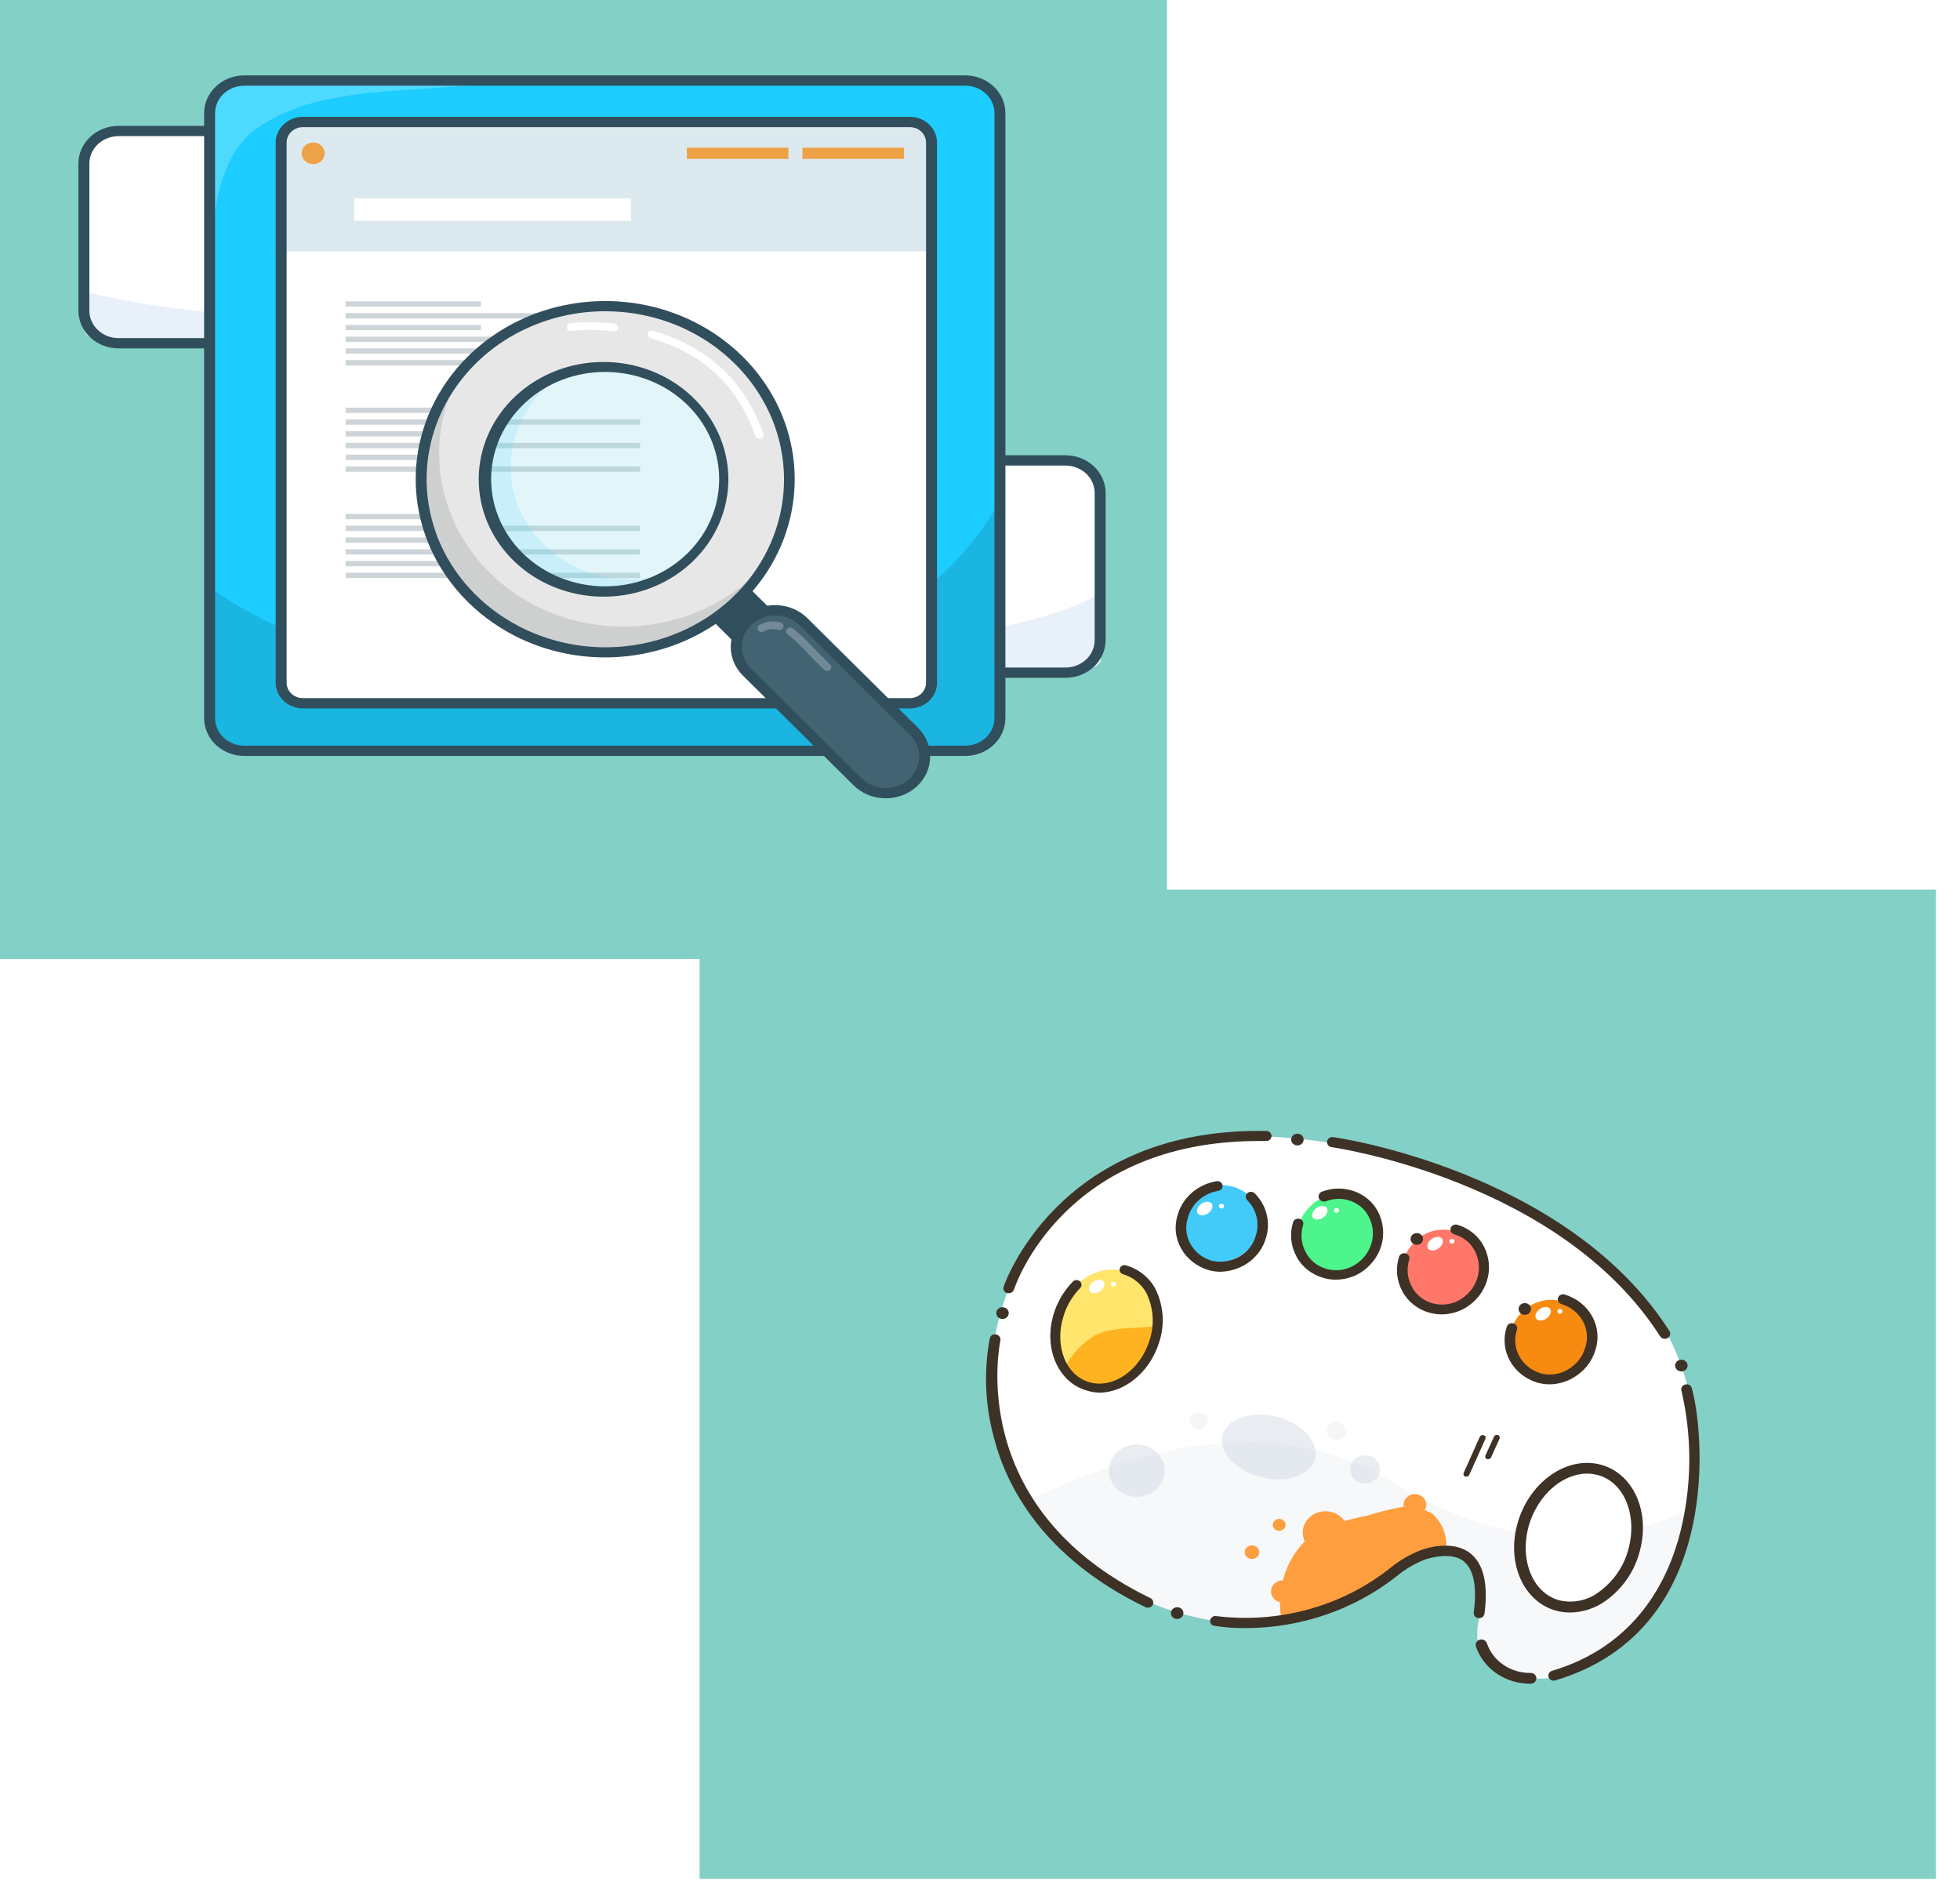 <svg width="650" height="631" viewBox="0 0 650 631" fill="none" xmlns="http://www.w3.org/2000/svg">
  <rect width="387" height="318" fill="#83D0C7" />
  <g filter="url(#filter0_d_0_1)">
    <rect x="240" y="303" width="410" height="328" fill="#83D0C7" />
  </g>
  <path
    d="M334.597 483.15C332.125 478.56 330.409 473.645 329.507 468.571C325.366 447.069 334.801 417.529 350.31 401.068L357.369 395.23C358.627 394.206 359.953 393.258 361.339 392.391C380.35 380.836 402.879 375.488 425.446 377.174C449.201 378.933 472.384 384.919 493.761 394.815C500.541 397.476 506.811 401.161 512.324 405.726C512.744 406.056 513.199 406.345 513.682 406.587L530.989 417.051L531.668 417.497C547.89 429.045 557.799 447.58 561.193 466.593C565.583 490.748 560.248 515.575 546.227 536.234C545.693 536.981 545.04 537.648 544.293 538.212L525.967 551.738C522.125 554.472 517.543 556.138 512.742 556.544C507.942 556.95 503.117 556.081 498.817 554.035C496.533 553.07 494.531 551.6 492.983 549.75C491.434 547.9 490.386 545.725 489.926 543.411C489.791 540.411 490.147 537.41 490.978 534.511C491.955 530.417 491.672 526.146 490.164 522.197C489.396 520.228 488.124 518.468 486.461 517.072C484.798 515.675 482.794 514.685 480.627 514.189C476.069 513.735 471.492 514.871 467.765 517.38C461.385 520.985 455.785 525.738 449.439 529.375C433.265 538.056 414.133 540.481 396.091 536.138C378.783 532.342 365.548 523.377 351.973 512.658C351.002 511.889 350.235 510.916 349.733 509.82L339.348 495.463L334.597 483.15Z"
    fill="white" />
  <g opacity="0.4">
    <path opacity="0.4"
      d="M546.227 536.257C545.712 537.019 545.057 537.688 544.293 538.235L525.967 551.761C522.127 554.5 517.544 556.168 512.743 556.574C507.942 556.98 503.116 556.108 498.818 554.058C496.544 553.088 494.55 551.62 493.003 549.777C491.457 547.935 490.402 545.771 489.926 543.467C489.848 540.492 490.249 537.524 491.114 534.662C492.089 530.568 491.806 526.297 490.299 522.348C489.53 520.39 488.262 518.638 486.605 517.248C484.948 515.858 482.954 514.87 480.797 514.373C476.229 513.928 471.645 515.063 467.901 517.563C461.487 521.2 455.955 525.953 449.575 529.622C433.385 538.258 414.272 540.681 396.227 536.385C378.953 532.525 365.683 523.624 352.109 512.873C351.147 512.083 350.382 511.103 349.869 510.002L341.045 497.656C355.537 490.353 370.954 484.8 386.928 481.132C409.089 476.442 433.184 477.144 453.444 486.842C459.892 490.032 465.797 493.797 472.075 497.146C489.805 506.748 510.29 510.887 530.65 508.982C541.363 507.824 551.735 504.726 561.193 499.858C558.917 512.829 553.822 525.219 546.227 536.257Z"
      fill="#C9D2DF" />
  </g>
  <g opacity="0.1">
    <path opacity="0.1"
      d="M560.276 500.179C550.813 505.029 540.442 508.116 529.734 509.271C509.421 511.195 488.976 507.101 471.26 497.563C465.016 494.214 459.077 490.29 452.629 487.26C432.267 477.689 408.274 476.86 386.113 481.549C370.134 485.202 354.715 490.755 340.23 498.074L349.156 510.388C349.681 511.472 350.444 512.44 351.396 513.227C359.464 520.042 368.374 525.922 377.934 530.741C368.339 525.944 359.404 520.062 351.328 513.227C350.374 512.442 349.611 511.473 349.088 510.388L338.703 496L333.816 483.464C331.35 478.903 329.623 474.021 328.692 468.98C351.108 449.449 379.719 437.369 410.14 434.591C420.734 433.793 431.379 433.793 441.973 434.591C484.224 437.366 527.494 448.499 560.989 472.011C562.169 481.385 561.928 490.868 560.276 500.179Z"
      fill="#C9D2DF" />
  </g>
  <path
    d="M380.649 533.106C380.365 533.103 380.086 533.038 379.835 532.915C346.135 516.581 333.816 493.229 329.574 476.545C326.668 465.835 326.217 454.668 328.251 443.783C328.294 443.563 328.385 443.354 328.519 443.169C328.652 442.984 328.824 442.827 329.024 442.707C329.225 442.588 329.45 442.508 329.684 442.474C329.919 442.439 330.159 442.45 330.389 442.507C330.851 442.606 331.253 442.872 331.508 443.249C331.762 443.625 331.848 444.08 331.746 444.516C331.746 445.058 319.461 499.833 381.498 529.916C381.856 530.091 382.141 530.375 382.307 530.721C382.473 531.068 382.509 531.457 382.411 531.825C382.313 532.194 382.086 532.52 381.767 532.753C381.447 532.985 381.053 533.109 380.649 533.106Z"
    fill="#3E3126" />
  <path
    d="M334.529 428.817H334.02C333.567 428.685 333.187 428.389 332.965 427.995C332.742 427.6 332.695 427.139 332.832 426.712C333.002 426.042 350.514 375 417.369 375H419.914C420.151 375.004 420.384 375.052 420.6 375.141C420.816 375.23 421.012 375.358 421.176 375.518C421.34 375.678 421.469 375.866 421.555 376.073C421.642 376.28 421.684 376.501 421.679 376.723C421.675 376.943 421.623 377.161 421.529 377.363C421.434 377.565 421.297 377.747 421.126 377.898C420.955 378.05 420.755 378.168 420.535 378.245C420.315 378.323 420.081 378.358 419.846 378.35H417.301C353.228 378.382 336.905 425.595 336.26 427.637C336.139 427.979 335.907 428.277 335.597 428.489C335.286 428.701 334.913 428.816 334.529 428.817Z"
    fill="#3E3126" />
  <path
    d="M552.098 443.942C551.792 443.942 551.492 443.869 551.225 443.73C550.957 443.59 550.732 443.389 550.571 443.145C517.55 391.401 442.414 380.491 441.634 380.395C441.4 380.364 441.175 380.29 440.971 380.176C440.767 380.063 440.59 379.914 440.448 379.736C440.306 379.558 440.203 379.356 440.145 379.14C440.086 378.925 440.073 378.701 440.107 378.481C440.14 378.262 440.219 378.052 440.34 377.862C440.461 377.672 440.621 377.507 440.81 377.376C441 377.246 441.216 377.152 441.445 377.1C441.673 377.049 441.911 377.041 442.143 377.078C442.924 377.078 519.756 388.275 553.659 441.39C553.887 441.783 553.948 442.242 553.828 442.675C553.708 443.108 553.417 443.482 553.014 443.719C552.738 443.874 552.42 443.951 552.098 443.942Z"
    fill="#3E3126" />
  <path
    d="M515.276 557.312C514.897 557.308 514.529 557.192 514.224 556.98C513.919 556.768 513.694 556.471 513.579 556.132C513.506 555.923 513.477 555.701 513.495 555.482C513.514 555.262 513.579 555.047 513.686 554.851C513.793 554.655 513.941 554.481 514.121 554.339C514.301 554.198 514.509 554.091 514.733 554.026C542.459 545.764 553.217 524.23 557.358 507.61C561.114 492.239 561.184 476.274 557.561 460.875C557.522 460.483 557.629 460.091 557.865 459.765C558.101 459.44 558.449 459.202 558.851 459.093C559.253 458.983 559.683 459.009 560.067 459.165C560.451 459.322 560.765 459.599 560.955 459.95C564.824 472.71 572.562 540.34 515.751 557.217C515.599 557.272 515.439 557.304 515.276 557.312Z"
    fill="#3E3126" />
  <path
    d="M507.369 558.303C503.389 558.299 499.512 557.108 496.299 554.901C493.085 552.694 490.699 549.584 489.485 546.021C489.402 545.799 489.367 545.564 489.381 545.329C489.395 545.094 489.459 544.864 489.567 544.652C489.676 544.441 489.828 544.251 490.015 544.095C490.202 543.938 490.419 543.818 490.655 543.74C490.891 543.663 491.141 543.63 491.391 543.643C491.641 543.656 491.886 543.716 492.111 543.818C492.336 543.92 492.538 544.064 492.705 544.238C492.871 544.414 492.999 544.619 493.082 544.841C494.042 547.743 495.975 550.275 498.594 552.057C501.212 553.84 504.374 554.778 507.607 554.73C508.111 554.73 508.594 554.919 508.95 555.253C509.307 555.589 509.507 556.043 509.507 556.517C509.507 556.99 509.307 557.444 508.95 557.78C508.594 558.115 508.111 558.303 507.607 558.303H507.369Z"
    fill="#3E3126" />
  <path
    d="M390.388 536.839C391.532 536.839 392.459 535.969 392.459 534.894C392.459 533.819 391.532 532.948 390.388 532.948C389.245 532.948 388.318 533.819 388.318 534.894C388.318 535.969 389.245 536.839 390.388 536.839Z"
    fill="#3E3126" />
  <path
    d="M332.459 437.361C333.602 437.361 334.529 436.49 334.529 435.415C334.529 434.34 333.602 433.469 332.459 433.469C331.316 433.469 330.389 434.34 330.389 435.415C330.389 436.49 331.316 437.361 332.459 437.361Z"
    fill="#3E3126" />
  <path
    d="M557.595 454.755C558.738 454.755 559.665 453.885 559.665 452.81C559.665 451.735 558.738 450.864 557.595 450.864C556.452 450.864 555.525 451.735 555.525 452.81C555.525 453.885 556.452 454.755 557.595 454.755Z"
    fill="#3E3126" />
  <path
    d="M430.264 379.815C431.408 379.815 432.334 378.944 432.334 377.869C432.334 376.794 431.408 375.923 430.264 375.923C429.121 375.923 428.194 376.794 428.194 377.869C428.194 378.944 429.121 379.815 430.264 379.815Z"
    fill="#3E3126" />
  <path
    d="M434.438 400.112C436.125 398.301 438.349 397.006 440.826 396.394C443.301 395.782 445.916 395.88 448.332 396.676C450.748 397.472 452.856 398.929 454.384 400.861C455.911 402.792 456.789 405.109 456.905 407.513C456.946 408.686 456.797 409.859 456.463 410.99C455.627 414.509 453.346 417.575 450.118 419.522C446.89 421.47 442.975 422.141 439.224 421.39C437.485 420.885 435.881 420.037 434.517 418.904C433.154 417.771 432.063 416.378 431.316 414.818C430.249 412.349 429.975 409.639 430.53 407.025C431.086 404.411 432.444 402.007 434.438 400.112Z"
    fill="#4DF58C" />
  <path
    d="M395.547 397.109C397.232 395.3 399.453 394.006 401.927 393.392C404.399 392.779 407.011 392.874 409.426 393.666C411.841 394.458 413.949 395.911 415.479 397.838C417.009 399.764 417.892 402.077 418.013 404.478C418.057 405.662 417.908 406.846 417.572 407.987C416.727 411.5 414.444 414.559 411.217 416.499C407.99 418.44 404.079 419.107 400.332 418.355C398.595 417.855 396.993 417.01 395.634 415.876C394.276 414.742 393.193 413.346 392.459 411.784C391.377 409.324 391.092 406.619 391.642 404.007C392.191 401.396 393.55 398.996 395.547 397.109Z"
    fill="#42CAF8" />
  <path
    d="M469.054 411.851C470.741 410.041 472.965 408.746 475.441 408.133C477.917 407.521 480.531 407.619 482.947 408.415C485.364 409.211 487.471 410.669 488.999 412.6C490.527 414.531 491.405 416.848 491.52 419.252C491.594 420.469 491.445 421.688 491.079 422.857C490.25 426.373 487.977 429.439 484.754 431.387C481.531 433.335 477.62 434.007 473.873 433.257C472.129 432.761 470.52 431.917 469.156 430.783C467.791 429.649 466.703 428.251 465.966 426.685C464.894 424.219 464.615 421.511 465.164 418.897C465.713 416.283 467.065 413.878 469.054 411.979V411.851Z"
    fill="#FF7769" />
  <path
    d="M355.468 427.607C366.09 415.452 383.33 420.876 383.058 437.177C383.039 438.924 382.777 440.661 382.278 442.345C378.884 453.798 368.703 461.167 359.914 458.742C357.676 458.043 355.653 456.846 354.016 455.251C352.379 453.656 351.177 451.713 350.513 449.587C349.37 445.847 349.224 441.899 350.088 438.094C350.952 434.288 352.8 430.741 355.468 427.766V427.607Z"
    fill="#FFE56B" />
  <path
    d="M469.87 412.774C471.013 412.774 471.94 411.902 471.94 410.828C471.94 409.753 471.013 408.882 469.87 408.882C468.727 408.882 467.799 409.753 467.799 410.828C467.799 411.902 468.727 412.774 469.87 412.774Z"
    fill="#3E3126" />
  <path
    d="M478.116 435.84C476.75 435.834 475.391 435.652 474.078 435.298C472.13 434.756 470.323 433.841 468.769 432.612C467.216 431.382 465.949 429.863 465.05 428.152C463.151 424.626 462.763 420.55 463.965 416.763C464.09 416.34 464.39 415.981 464.798 415.766C465.205 415.55 465.687 415.496 466.136 415.615C466.586 415.733 466.968 416.015 467.198 416.398C467.426 416.78 467.484 417.233 467.358 417.656C466.403 420.657 466.707 423.888 468.207 426.684C468.886 428.004 469.852 429.174 471.043 430.12C472.235 431.066 473.624 431.767 475.121 432.176C476.619 432.585 478.19 432.693 479.735 432.495C481.28 432.296 482.763 431.795 484.089 431.023C486.927 429.383 489.013 426.806 489.935 423.796C490.858 420.787 490.552 417.562 489.078 414.753C488.41 413.452 487.462 412.295 486.294 411.356C485.125 410.416 483.762 409.716 482.291 409.298C481.84 409.175 481.46 408.89 481.235 408.504C481.009 408.118 480.955 407.663 481.085 407.24C481.216 406.817 481.52 406.46 481.931 406.248C482.341 406.036 482.824 405.985 483.275 406.108C485.189 406.675 486.96 407.604 488.477 408.838C489.994 410.073 491.227 411.586 492.098 413.286C493.93 416.834 494.298 420.893 493.132 424.681C491.967 428.469 489.35 431.717 485.786 433.798C483.472 435.117 480.822 435.822 478.116 435.84Z"
    fill="#3E3126" />
  <path
    d="M404.812 421.7C403.456 421.709 402.106 421.526 400.807 421.158C398.843 420.571 397.021 419.625 395.446 418.375C393.871 417.126 392.574 415.597 391.628 413.875C390.683 412.153 390.108 410.274 389.936 408.343C389.764 406.412 389.998 404.469 390.626 402.623C391.456 399.804 393.134 397.27 395.457 395.323C397.78 393.377 400.651 392.101 403.726 391.649C404.142 391.65 404.544 391.793 404.859 392.05C405.173 392.308 405.377 392.663 405.435 393.051C405.492 393.439 405.4 393.833 405.173 394.162C404.946 394.49 404.601 394.731 404.201 394.84C401.798 395.218 399.562 396.237 397.757 397.775C395.952 399.313 394.655 401.306 394.02 403.517C392.996 406.398 393.229 409.543 394.666 412.263C396.104 414.983 398.629 417.057 401.689 418.032C404.831 418.765 408.153 418.297 410.927 416.73C413.701 415.163 415.7 412.625 416.486 409.674C417.131 407.665 417.211 405.533 416.718 403.486C416.224 401.439 415.174 399.548 413.669 397.998C413.499 397.845 413.364 397.662 413.271 397.459C413.179 397.256 413.132 397.038 413.132 396.817C413.133 396.596 413.181 396.378 413.274 396.175C413.367 395.972 413.503 395.79 413.674 395.638C413.844 395.486 414.046 395.369 414.267 395.293C414.487 395.217 414.722 395.183 414.956 395.195C415.191 395.207 415.42 395.264 415.63 395.362C415.841 395.46 416.028 395.597 416.18 395.765C418.101 397.723 419.445 400.118 420.081 402.714C420.718 405.309 420.625 408.015 419.811 410.567C418.916 413.691 416.973 416.462 414.271 418.467C411.57 420.472 408.252 421.606 404.812 421.7Z"
    fill="#3E3126" />
  <path
    d="M443.024 424.321C441.668 424.329 440.318 424.147 439.019 423.779C437.065 423.254 435.248 422.349 433.687 421.124C432.127 419.899 430.857 418.38 429.959 416.665C428.046 413.132 427.645 409.046 428.838 405.244C428.972 404.836 429.271 404.493 429.671 404.29C430.071 404.087 430.54 404.04 430.976 404.16C431.198 404.215 431.404 404.311 431.585 404.443C431.764 404.575 431.915 404.739 432.026 404.927C432.137 405.115 432.206 405.321 432.23 405.535C432.254 405.748 432.231 405.964 432.165 406.169C431.209 409.17 431.513 412.401 433.013 415.197C433.683 416.529 434.643 417.712 435.832 418.672C437.021 419.631 438.41 420.345 439.912 420.766C441.413 421.187 442.992 421.307 444.545 421.117C446.099 420.927 447.593 420.432 448.929 419.664C451.765 418.029 453.849 415.458 454.772 412.454C455.695 409.45 455.39 406.23 453.918 403.426C452.699 401.029 450.548 399.162 447.909 398.213C445.269 397.263 442.342 397.302 439.732 398.322C439.282 398.482 438.783 398.469 438.344 398.283C437.904 398.098 437.561 397.756 437.391 397.333C437.219 396.91 437.234 396.44 437.431 396.027C437.629 395.615 437.993 395.292 438.443 395.132C441.859 393.818 445.679 393.776 449.127 395.014C452.575 396.252 455.392 398.678 457.006 401.799C458.838 405.347 459.206 409.406 458.04 413.195C456.875 416.983 454.257 420.231 450.694 422.311C448.379 423.623 445.727 424.318 443.024 424.321Z"
    fill="#3E3126" />
  <path
    d="M542.046 513.644C545.873 501.222 540.831 488.935 530.786 486.201C520.74 483.466 509.494 491.319 505.668 503.741C501.841 516.163 506.883 528.449 516.928 531.183C526.974 533.918 538.22 526.066 542.046 513.644Z"
    fill="white" />
  <path
    d="M520.706 534.702C519.133 534.712 517.567 534.508 516.056 534.096C504.993 531.066 499.36 517.795 503.466 504.428C507.572 491.062 519.891 482.672 530.955 485.702C542.018 488.733 547.618 502.004 543.511 515.37C541.745 521.477 537.909 526.875 532.584 530.747C529.185 533.241 525.017 534.629 520.706 534.702ZM526.305 488.638C518.331 488.638 510.219 495.496 507.131 505.45C503.738 516.87 508.081 528.195 517.108 530.651C519.39 531.186 521.772 531.211 524.064 530.723C526.357 530.236 528.496 529.249 530.31 527.844C534.964 524.439 538.311 519.702 539.846 514.35C543.24 502.897 538.896 491.572 529.903 489.116C528.733 488.799 527.523 488.638 526.305 488.638Z"
    fill="#3E3126" />
  <path opacity="0.4"
    d="M436.048 483.94C437.732 478.474 432.267 472.183 423.841 469.89C415.416 467.596 407.221 470.169 405.537 475.635C403.853 481.101 409.318 487.391 417.744 489.685C426.169 491.978 434.364 489.406 436.048 483.94Z"
    fill="#C9D2DF" />
  <path opacity="0.4"
    d="M452.73 491.881C455.467 491.881 457.685 489.796 457.685 487.224C457.685 484.651 455.467 482.566 452.73 482.566C449.994 482.566 447.775 484.651 447.775 487.224C447.775 489.796 449.994 491.881 452.73 491.881Z"
    fill="#C9D2DF" />
  <path opacity="0.2"
    d="M443.195 477.561C444.975 477.561 446.418 476.205 446.418 474.531C446.418 472.857 444.975 471.5 443.195 471.5C441.414 471.5 439.971 472.857 439.971 474.531C439.971 476.205 441.414 477.561 443.195 477.561Z"
    fill="#C9D2DF" />
  <path opacity="0.4"
    d="M376.983 496.32C382.081 496.32 386.214 492.436 386.214 487.643C386.214 482.851 382.081 478.966 376.983 478.966C371.885 478.966 367.752 482.851 367.752 487.643C367.752 492.436 371.885 496.32 376.983 496.32Z"
    fill="#C9D2DF" />
  <path opacity="0.2"
    d="M397.516 473.988C399.184 473.988 400.537 472.717 400.537 471.149C400.537 469.581 399.184 468.31 397.516 468.31C395.848 468.31 394.496 469.581 394.496 471.149C394.496 472.717 395.848 473.988 397.516 473.988Z"
    fill="#C9D2DF" />
  <path
    d="M400.812 402.186C402.035 401.227 402.453 399.802 401.745 399.004C401.037 398.206 399.471 398.336 398.248 399.295C397.024 400.254 396.606 401.679 397.314 402.477C398.022 403.275 399.589 403.145 400.812 402.186Z"
    fill="white" />
  <path
    d="M405.083 400.746C405.551 400.746 405.931 400.389 405.931 399.949C405.931 399.508 405.551 399.151 405.083 399.151C404.614 399.151 404.234 399.508 404.234 399.949C404.234 400.389 404.614 400.746 405.083 400.746Z"
    fill="white" />
  <path
    d="M438.974 403.594C440.198 402.635 440.616 401.211 439.908 400.412C439.199 399.614 437.634 399.744 436.41 400.703C435.186 401.662 434.768 403.087 435.476 403.885C436.185 404.684 437.75 404.553 438.974 403.594Z"
    fill="white" />
  <path
    d="M443.228 402.155C443.697 402.155 444.077 401.798 444.077 401.357C444.077 400.917 443.697 400.56 443.228 400.56C442.76 400.56 442.38 400.917 442.38 401.357C442.38 401.798 442.76 402.155 443.228 402.155Z"
    fill="white" />
  <path
    d="M477.218 413.838C478.441 412.879 478.859 411.454 478.151 410.656C477.443 409.857 475.877 409.987 474.653 410.946C473.43 411.906 473.012 413.33 473.72 414.129C474.428 414.927 475.994 414.797 477.218 413.838Z"
    fill="white" />
  <path
    d="M481.509 412.385C481.977 412.385 482.357 412.028 482.357 411.588C482.357 411.147 481.977 410.79 481.509 410.79C481.04 410.79 480.66 411.147 480.66 411.588C480.66 412.028 481.04 412.385 481.509 412.385Z"
    fill="white" />
  <path
    d="M504.859 435.075C506.548 433.288 508.764 432.013 511.227 431.413C513.688 430.813 516.284 430.914 518.685 431.704C521.085 432.494 523.182 433.936 524.708 435.849C526.235 437.761 527.122 440.057 527.256 442.444C527.301 443.628 527.152 444.812 526.815 445.953C525.979 449.463 523.703 452.521 520.48 454.463C517.259 456.404 513.352 457.072 509.61 456.321C507.867 455.825 506.258 454.981 504.893 453.847C503.528 452.713 502.44 451.315 501.702 449.749C500.629 447.288 500.35 444.584 500.899 441.975C501.448 439.366 502.801 436.966 504.79 435.075H504.859Z"
    fill="#F78A11" />
  <path
    d="M505.672 435.989C506.816 435.989 507.742 435.118 507.742 434.043C507.742 432.968 506.816 432.097 505.672 432.097C504.529 432.097 503.602 432.968 503.602 434.043C503.602 435.118 504.529 435.989 505.672 435.989Z"
    fill="#3E3126" />
  <path
    d="M513.919 459.032C512.553 459.026 511.194 458.843 509.88 458.489C505.918 457.296 502.622 454.674 500.714 451.2C498.805 447.726 498.441 443.681 499.699 439.954C499.762 439.745 499.867 439.549 500.01 439.378C500.153 439.207 500.33 439.064 500.532 438.957C500.734 438.851 500.956 438.782 501.185 438.757C501.415 438.731 501.648 438.747 501.871 438.806C502.093 438.865 502.302 438.964 502.484 439.098C502.666 439.233 502.818 439.399 502.931 439.589C503.045 439.779 503.117 439.987 503.146 440.203C503.173 440.419 503.155 440.638 503.093 440.848C502.083 443.741 502.334 446.893 503.791 449.613C505.247 452.334 507.791 454.401 510.864 455.363C512.36 455.769 513.93 455.877 515.473 455.679C517.016 455.482 518.498 454.982 519.824 454.214C522.673 452.596 524.76 450.018 525.661 447.005C526.171 445.568 526.374 444.05 526.26 442.54C526.145 441.028 525.714 439.554 524.993 438.2C524.271 436.845 523.271 435.638 522.053 434.647C520.834 433.657 519.419 432.902 517.889 432.426C517.439 432.303 517.059 432.017 516.833 431.631C516.608 431.246 516.554 430.791 516.684 430.368C516.815 429.945 517.119 429.588 517.529 429.376C517.94 429.163 518.423 429.113 518.873 429.236C522.835 430.429 526.131 433.05 528.04 436.525C529.948 439.999 530.313 444.043 529.054 447.77C527.91 451.584 525.265 454.846 521.656 456.894C519.333 458.258 516.657 458.998 513.919 459.032Z"
    fill="#3E3126" />
  <path
    d="M513.039 437.079C514.262 436.12 514.68 434.695 513.972 433.897C513.264 433.098 511.698 433.229 510.474 434.188C509.251 435.147 508.833 436.571 509.541 437.37C510.249 438.168 511.815 438.038 513.039 437.079Z"
    fill="white" />
  <path
    d="M517.313 435.613C517.781 435.613 518.161 435.256 518.161 434.816C518.161 434.375 517.781 434.018 517.313 434.018C516.844 434.018 516.464 434.375 516.464 434.816C516.464 435.256 516.844 435.613 517.313 435.613Z"
    fill="white" />
  <path
    d="M364.976 428.045C366.2 427.086 366.618 425.661 365.909 424.863C365.201 424.065 363.635 424.195 362.412 425.154C361.188 426.113 360.77 427.537 361.478 428.336C362.186 429.134 363.752 429.004 364.976 428.045Z"
    fill="white" />
  <path
    d="M369.247 426.616C369.716 426.616 370.095 426.259 370.095 425.818C370.095 425.378 369.716 425.021 369.247 425.021C368.778 425.021 368.399 425.378 368.399 425.818C368.399 426.259 368.778 426.616 369.247 426.616Z"
    fill="white" />
  <path
    d="M382.549 443.526C379.155 454.978 368.974 462.348 360.151 459.955C356.984 459.029 354.298 457.027 352.617 454.34C352.752 454.026 352.923 453.727 353.126 453.447C355.365 449.027 358.896 445.299 363.307 442.696C368.499 440.176 374.642 440.527 380.275 440.049C381.157 440.049 382.006 439.889 382.922 439.761C382.948 441.025 382.823 442.288 382.549 443.526Z"
    fill="#FFB320" />
  <path
    d="M364.563 461.798C363.19 461.75 361.831 461.524 360.525 461.128C350.887 458.48 345.932 446.995 349.461 435.607C350.687 431.598 352.895 427.916 355.909 424.856C356.22 424.596 356.623 424.456 357.039 424.461C357.454 424.467 357.853 424.619 358.155 424.888C358.457 425.156 358.642 425.521 358.672 425.91C358.703 426.3 358.576 426.687 358.319 426.993C355.642 429.711 353.698 432.993 352.651 436.564C349.597 446.453 353.534 456.247 361.441 458.384C369.348 460.522 378.206 454.237 381.26 444.347C382.761 439.777 382.63 434.869 380.887 430.375C380.229 428.542 379.126 426.878 377.665 425.516C376.204 424.153 374.426 423.13 372.47 422.527C372.052 422.413 371.699 422.147 371.489 421.788C371.279 421.429 371.229 421.006 371.35 420.613C371.472 420.22 371.755 419.888 372.137 419.69C372.518 419.493 372.968 419.446 373.387 419.56C375.819 420.269 378.041 421.504 379.874 423.166C381.707 424.828 383.1 426.871 383.941 429.131C385.981 434.25 386.148 439.863 384.416 445.081C381.328 455.035 372.979 461.765 364.563 461.798Z"
    fill="#3E3126" />
  <path
    d="M479.507 514.021C479.538 514.414 479.538 514.809 479.507 515.201C478.224 514.888 476.892 514.78 475.571 514.883H474.315C472.354 515.038 470.436 515.513 468.648 516.286C468.16 516.462 467.684 516.664 467.222 516.892C464.956 517.899 462.816 519.14 460.842 520.593C456.906 523.145 453.138 526.016 449.202 528.536L448.829 528.759C441.423 532.901 433.321 535.825 424.87 537.405C424.87 536.097 424.631 534.821 424.53 533.513C423.851 522.73 429.179 511.182 439.53 506.333C444.027 504.729 448.658 503.481 453.376 502.601C457.005 501.435 460.712 500.497 464.473 499.793C466.735 499.458 469.046 499.566 471.261 500.113C472.381 500.686 473.535 501.197 474.655 501.708L475.028 501.962C476.732 503.499 478.025 505.392 478.803 507.488C479.582 509.583 479.823 511.822 479.507 514.021Z"
    fill="#FF9E3E" />
  <path
    d="M412.99 539.86C409.407 539.907 405.827 539.63 402.3 539.03C401.95 538.86 401.67 538.588 401.5 538.254C401.332 537.92 401.284 537.542 401.365 537.18C401.445 536.818 401.651 536.491 401.948 536.249C402.246 536.006 402.62 535.863 403.013 535.84C413.346 537.158 423.858 536.418 433.866 533.671C443.876 530.923 453.159 526.227 461.113 519.889C464.069 517.474 467.414 515.515 471.022 514.084C474.077 512.967 481.713 510.894 487.244 514.785C491.927 518.199 493.624 525.026 492.301 535.106C492.226 535.544 491.977 535.937 491.606 536.21C491.235 536.482 490.768 536.612 490.299 536.574C489.827 536.518 489.397 536.289 489.105 535.936C488.812 535.583 488.68 535.135 488.737 534.692C489.891 526.014 488.737 520.049 485.038 517.433C481.339 514.817 474.857 516.316 472.346 517.21C469.095 518.512 466.083 520.288 463.42 522.473C449.328 533.695 431.46 539.855 412.99 539.86Z"
    fill="#3E3126" />
  <path
    d="M439.564 515.273C443.725 515.273 447.098 512.102 447.098 508.191C447.098 504.28 443.725 501.109 439.564 501.109C435.403 501.109 432.03 504.28 432.03 508.191C432.03 512.102 435.403 515.273 439.564 515.273Z"
    fill="#FF9E3E" />
  <path
    d="M469.224 502.51C471.304 502.51 472.99 500.924 472.99 498.968C472.99 497.013 471.304 495.427 469.224 495.427C467.143 495.427 465.456 497.013 465.456 498.968C465.456 500.924 467.143 502.51 469.224 502.51Z"
    fill="#FF9E3E" />
  <path
    d="M425.412 531.375C427.567 531.375 429.315 529.732 429.315 527.706C429.315 525.68 427.567 524.038 425.412 524.038C423.256 524.038 421.51 525.68 421.51 527.706C421.51 529.732 423.256 531.375 425.412 531.375Z"
    fill="#FF9E3E" />
  <path
    d="M415.196 516.955C416.527 516.955 417.605 515.941 417.605 514.69C417.605 513.439 416.527 512.425 415.196 512.425C413.865 512.425 412.787 513.439 412.787 514.69C412.787 515.941 413.865 516.955 415.196 516.955Z"
    fill="#FF9E3E" />
  <path
    d="M424.223 507.607C425.385 507.607 426.328 506.722 426.328 505.629C426.328 504.537 425.385 503.651 424.223 503.651C423.061 503.651 422.119 504.537 422.119 505.629C422.119 506.722 423.061 507.607 424.223 507.607Z"
    fill="#FF9E3E" />
  <path
    d="M486.329 489.655H485.955C485.711 489.562 485.514 489.384 485.407 489.158C485.299 488.932 485.289 488.676 485.379 488.443L490.775 476.384C490.892 476.164 491.093 475.992 491.337 475.904C491.582 475.815 491.853 475.816 492.098 475.905C492.219 475.95 492.328 476.018 492.42 476.105C492.512 476.191 492.584 476.294 492.632 476.408C492.679 476.521 492.702 476.644 492.698 476.765C492.693 476.887 492.663 477.007 492.607 477.118L487.211 489.145C487.126 489.296 487 489.423 486.844 489.513C486.689 489.603 486.511 489.652 486.329 489.655Z"
    fill="#3E3126" />
  <path
    d="M493.522 483.853C493.401 483.885 493.271 483.885 493.149 483.853C493.028 483.807 492.918 483.739 492.825 483.653C492.733 483.567 492.659 483.466 492.608 483.353C492.558 483.24 492.532 483.119 492.531 482.996C492.531 482.874 492.556 482.753 492.606 482.64L495.525 476.26C495.642 476.056 495.836 475.902 496.069 475.827C496.301 475.751 496.556 475.76 496.781 475.853C497.007 475.945 497.188 476.113 497.288 476.324C497.389 476.536 497.401 476.774 497.323 476.994L494.439 483.374C494.344 483.522 494.209 483.644 494.048 483.728C493.887 483.812 493.706 483.855 493.522 483.853Z"
    fill="#3E3126" />
  <path
    d="M248.734 43.353H39.532C33.182 43.353 28.034 48.192 28.034 54.162V102.931C28.034 108.9 33.182 113.739 39.532 113.739H248.734C255.084 113.739 260.232 108.9 260.232 102.931V54.162C260.232 48.192 255.084 43.353 248.734 43.353Z"
    fill="white" />
  <path
    d="M260.232 87.406V109.523C260.232 111.852 255.239 113.738 249.115 113.738H39.164C33.022 113.738 28.047 111.852 28.047 109.523V96.721C42.201 100.246 58.316 102.623 74.844 104.099C94.817 105.883 115.403 106.403 135.903 106.48C160.415 106.574 185.337 106.015 208.41 102.887C229.555 100.028 249.16 94.758 260.232 87.406Z"
    fill="#E8F0F9" />
  <path
    d="M248.516 115.527H39.314C35.785 115.523 32.401 114.204 29.905 111.859C27.409 109.514 26.005 106.333 26 103.016V54.243C26.005 50.925 27.409 47.745 29.905 45.4C32.401 43.054 35.785 41.735 39.314 41.732H248.516C252.046 41.735 255.43 43.055 257.926 45.401C260.422 47.748 261.826 50.929 261.83 54.247V103.02C261.824 106.337 260.419 109.516 257.923 111.861C255.427 114.205 252.044 115.523 248.516 115.527ZM39.314 45.145C36.748 45.148 34.287 46.107 32.472 47.812C30.657 49.518 29.635 51.83 29.631 54.243V103.016C29.634 105.429 30.655 107.743 32.47 109.449C34.285 111.156 36.747 112.115 39.314 112.117H248.516C251.083 112.115 253.544 111.156 255.36 109.449C257.175 107.743 258.196 105.429 258.198 103.016V54.243C258.196 51.83 257.175 49.516 255.36 47.809C253.544 46.103 251.083 45.143 248.516 45.141L39.314 45.145Z"
    fill="#314E5D" />
  <path
    d="M353.593 152.591H114.463C108.113 152.591 102.965 157.43 102.965 163.4V212.168C102.965 218.137 108.113 222.977 114.463 222.977H353.593C359.943 222.977 365.091 218.137 365.091 212.168V163.4C365.091 157.43 359.943 152.591 353.593 152.591Z"
    fill="white" />
  <path
    d="M365.091 196.644V218.76C365.091 221.09 359.472 222.976 352.54 222.976H115.517C108.585 222.976 102.965 221.09 102.965 218.76V205.959C118.944 209.483 137.138 211.86 155.794 213.337C178.319 215.12 201.579 215.641 224.725 215.718C252.388 215.812 280.532 215.253 306.579 212.125C330.461 209.266 352.595 203.996 365.091 196.644Z"
    fill="#E8F0F9" />
  <path
    d="M197.734 152.766C173.04 154.157 138.722 152.813 117.428 157.929C107.318 160.353 104.826 165.055 103.197 168.943L103.228 158.057C103.228 156.662 103.369 155.143 106.052 154.076C109.37 152.762 115.194 152.659 120.324 152.664C145.508 152.672 173.049 151.733 197.734 152.766Z"
    fill="#4ED9FF" />
  <path
    d="M353.348 224.764H114.214C110.684 224.76 107.301 223.441 104.805 221.096C102.309 218.75 100.905 215.57 100.9 212.252V163.479C100.903 160.161 102.307 156.98 104.803 154.634C107.299 152.287 110.684 150.968 114.214 150.964H353.348C356.878 150.968 360.263 152.287 362.759 154.634C365.254 156.98 366.658 160.161 366.662 163.479V212.252C366.657 215.57 365.253 218.75 362.757 221.096C360.261 223.441 356.877 224.76 353.348 224.764ZM114.214 154.382C111.647 154.384 109.187 155.343 107.372 157.049C105.556 158.755 104.535 161.067 104.531 163.479V212.252C104.533 214.666 105.554 216.979 107.37 218.686C109.185 220.392 111.647 221.352 114.214 221.354H353.348C355.915 221.352 358.377 220.392 360.192 218.686C362.007 216.979 363.028 214.666 363.031 212.252V163.479C363.028 161.066 362.007 158.752 360.192 157.046C358.377 155.34 355.915 154.38 353.348 154.378L114.214 154.382Z"
    fill="#314E5D" />
  <path
    d="M320.356 26.442H81.258C74.908 26.442 69.76 31.281 69.76 37.25V237.885C69.76 243.854 74.908 248.693 81.258 248.693H320.356C326.706 248.693 331.854 243.854 331.854 237.885V37.25C331.854 31.281 326.706 26.442 320.356 26.442Z"
    fill="#1DCDFF" />
  <path
    d="M331.854 165.549V235.367C331.854 242.719 326.234 248.676 319.303 248.676H82.288C75.357 248.676 69.737 242.702 69.737 235.367V194.992C85.716 206.121 103.905 213.631 122.557 218.295C145.082 223.931 168.337 225.579 191.479 225.818C219.141 226.112 247.277 224.345 273.323 214.467C297.228 205.412 319.362 188.762 331.854 165.549Z"
    fill="#1AB5E1" />
  <path
    d="M164.519 27.001C139.829 31.4 105.534 27.154 84.222 43.301C74.117 50.956 71.625 65.802 69.996 78.078L70.032 43.715C70.032 39.316 70.173 34.507 72.856 31.148C76.174 27.001 81.998 26.681 87.123 26.681C112.298 26.706 139.834 23.796 164.519 27.001Z"
    fill="#4ED9FF" />
  <path
    d="M320.111 250.665H81.008C77.478 250.662 74.094 249.342 71.598 246.996C69.102 244.65 67.698 241.468 67.694 238.15V37.515C67.698 34.197 69.102 31.016 71.598 28.669C74.094 26.323 77.478 25.003 81.008 25H320.111C323.641 25.003 327.025 26.323 329.521 28.669C332.018 31.016 333.421 34.197 333.425 37.515V238.154C333.42 241.472 332.016 244.652 329.52 246.997C327.024 249.343 323.64 250.662 320.111 250.665ZM81.008 28.414C78.441 28.416 75.979 29.376 74.164 31.082C72.349 32.788 71.328 35.102 71.326 37.515V238.154C71.328 240.567 72.349 242.881 74.164 244.588C75.979 246.294 78.441 247.254 81.008 247.256H320.111C322.678 247.254 325.139 246.294 326.955 244.588C328.77 242.881 329.791 240.567 329.793 238.154V37.515C329.791 35.102 328.77 32.788 326.955 31.082C325.139 29.376 322.678 28.416 320.111 28.414H81.008Z"
    fill="#314E5D" />
  <path
    d="M301.98 40.772H100.695C96.719 40.772 93.496 43.801 93.496 47.539V225.37C93.496 229.108 96.719 232.138 100.695 232.138H301.98C305.956 232.138 309.18 229.108 309.18 225.37V47.539C309.18 43.801 305.956 40.772 301.98 40.772Z"
    fill="white" />
  <path
    d="M308.835 46.198V83.356H93.137V46.198C93.137 43.348 96.224 41.035 100.033 41.035H301.94C305.748 41.035 308.835 43.348 308.835 46.198Z"
    fill="#DCEAEF" />
  <path
    d="M301.722 234.907H100.446C98.055 234.905 95.764 234.012 94.074 232.423C92.383 230.834 91.433 228.68 91.431 226.433V47.215C91.434 44.969 92.385 42.816 94.075 41.228C95.765 39.64 98.056 38.747 100.446 38.745H301.722C304.112 38.747 306.404 39.641 308.094 41.229C309.784 42.818 310.735 44.972 310.737 47.219V226.437C310.733 228.683 309.782 230.837 308.092 232.424C306.402 234.012 304.111 234.905 301.722 234.907ZM100.446 42.158C99.019 42.161 97.65 42.694 96.641 43.643C95.632 44.592 95.064 45.878 95.062 47.219V226.437C95.066 227.778 95.634 229.063 96.643 230.01C97.652 230.958 99.019 231.492 100.446 231.494H301.722C303.149 231.492 304.517 230.957 305.526 230.009C306.535 229.06 307.103 227.774 307.105 226.433V47.215C307.102 45.874 306.534 44.589 305.524 43.642C304.515 42.694 303.148 42.161 301.722 42.158H100.446Z"
    fill="#314E5D" />
  <path d="M209.209 65.789H117.473V73.239H209.209V65.789Z" fill="white" />
  <path d="M114.613 101.692H159.494V99.922H114.613V101.692Z" fill="#CED5D8" />
  <path d="M114.613 105.593H212.296V103.822H114.613V105.593Z" fill="#CED5D8" />
  <path d="M114.613 109.493H159.494V107.723H114.613V109.493Z" fill="#CED5D8" />
  <path d="M114.613 113.392H212.296V111.621H114.613V113.392Z" fill="#CED5D8" />
  <path d="M114.613 117.292H159.494V115.521H114.613V117.292Z" fill="#CED5D8" />
  <path d="M114.613 121.19H212.296V119.419H114.613V121.19Z" fill="#CED5D8" />
  <path d="M114.613 136.934H159.494V135.164H114.613V136.934Z" fill="#CED5D8" />
  <path d="M114.613 140.835H212.296V139.064H114.613V140.835Z" fill="#CED5D8" />
  <path d="M114.613 144.735H159.494V142.965H114.613V144.735Z" fill="#CED5D8" />
  <path d="M114.613 148.634H212.296V146.863H114.613V148.634Z" fill="#CED5D8" />
  <path d="M114.613 152.535H159.494V150.764H114.613V152.535Z" fill="#CED5D8" />
  <path d="M114.613 156.431H212.296V154.661H114.613V156.431Z" fill="#CED5D8" />
  <path d="M114.613 172.176H159.494V170.406H114.613V172.176Z" fill="#CED5D8" />
  <path d="M114.613 176.077H212.296V174.306H114.613V176.077Z" fill="#CED5D8" />
  <path d="M114.613 179.977H159.494V178.206H114.613V179.977Z" fill="#CED5D8" />
  <path d="M114.613 183.876H212.296V182.105H114.613V183.876Z" fill="#CED5D8" />
  <path d="M114.613 187.776H159.494V186.005H114.613V187.776Z" fill="#CED5D8" />
  <path d="M114.613 191.673H212.296V189.903H114.613V191.673Z" fill="#CED5D8" />
  <path d="M266.115 52.703H299.806V48.977H266.115V52.703Z" fill="#EEA248" />
  <path d="M227.775 52.703H261.467V48.977H227.775V52.703Z" fill="#EEA248" />
  <path
    d="M103.855 54.429C105.966 54.429 107.677 52.821 107.677 50.837C107.677 48.852 105.966 47.244 103.855 47.244C101.744 47.244 100.033 48.852 100.033 50.837C100.033 52.821 101.744 54.429 103.855 54.429Z"
    fill="#EEA248" />
  <path d="M238.98 185.545L226.793 196.409L251.522 220.922L263.709 210.058L238.98 185.545Z" fill="#314E5D" />
  <g opacity="0.5">
    <path opacity="0.5"
      d="M228.407 185.933C244.29 171.774 244.955 148.193 229.893 133.263C214.832 118.333 189.746 117.707 173.863 131.865C157.981 146.024 157.315 169.605 172.376 184.535C187.438 199.465 212.524 200.091 228.407 185.933Z"
      fill="#8BDDEB" />
    <path opacity="0.5"
      d="M180.248 180.428C176.24 176.457 173.213 171.705 171.381 166.508C169.55 161.312 168.96 155.8 169.654 150.365C170.347 144.93 172.307 139.706 175.394 135.064C178.48 130.422 182.618 126.477 187.511 123.51C182.275 125.313 177.503 128.135 173.506 131.792C169.51 135.448 166.379 139.855 164.319 144.726C162.259 149.598 161.315 154.823 161.55 160.06C161.785 165.298 163.193 170.43 165.682 175.12C168.171 179.811 171.685 183.956 175.995 187.283C180.305 190.61 185.313 193.044 190.692 194.427C196.071 195.81 201.7 196.11 207.211 195.309C212.722 194.507 217.991 192.62 222.673 189.773C215.403 192.281 207.512 192.733 199.972 191.073C192.432 189.412 185.575 185.711 180.248 180.428Z"
      fill="#62D6F8" />
  </g>
  <path
    d="M244.389 119.124C240.07 114.833 235.071 111.195 229.568 108.341C229.473 108.286 229.378 108.239 229.273 108.192C216.552 101.68 201.782 99.633 187.604 102.416C173.424 105.2 160.761 112.633 151.876 123.387C142.991 134.14 138.464 147.514 139.105 161.117C139.745 174.72 145.511 187.665 155.372 197.639C155.513 197.788 155.658 197.933 155.826 198.065C160.335 202.546 165.585 206.311 171.374 209.215L171.537 209.296C184.328 215.656 199.108 217.537 213.238 214.604C227.368 211.67 239.93 204.113 248.682 193.28C257.434 182.447 261.807 169.043 261.021 155.461C260.235 141.878 254.34 129 244.389 119.124ZM229.459 133.265C234.854 138.612 238.44 145.342 239.765 152.604C241.09 159.867 240.095 167.336 236.904 174.066C233.714 180.797 228.472 186.487 221.841 190.417C215.21 194.347 207.489 196.34 199.653 196.145C191.817 195.95 184.218 193.575 177.818 189.321C171.418 185.066 166.504 179.123 163.697 172.243C160.89 165.363 160.317 157.855 162.049 150.669C163.781 143.482 167.742 136.94 173.43 131.87C177.206 128.503 181.651 125.869 186.511 124.116C191.371 122.365 196.55 121.53 201.753 121.66C206.956 121.79 212.081 122.882 216.834 124.874C221.589 126.866 225.878 129.719 229.459 133.269V133.265Z"
    fill="#E7E7E7" />
  <path
    d="M248.67 192.023C238.306 201.263 224.823 206.793 210.569 207.651C196.314 208.509 182.191 204.64 170.658 196.719C159.125 188.797 150.913 177.324 147.452 164.297C143.99 151.271 145.498 137.516 151.714 125.427C146.689 131.856 143.146 139.199 141.31 146.987C139.475 154.776 139.387 162.839 141.053 170.661C142.718 178.483 146.101 185.892 150.984 192.417C155.868 198.941 162.145 204.436 169.414 208.552C176.684 212.668 184.787 215.313 193.205 216.32C201.624 217.326 210.173 216.671 218.308 214.397C226.442 212.123 233.982 208.279 240.447 203.112C246.912 197.944 252.16 191.566 255.856 184.385C253.705 187.126 251.3 189.682 248.67 192.023Z"
    fill="#CED0D0" />
  <path
    d="M200.612 217.988C190.161 217.992 179.877 215.53 170.702 210.827L170.475 210.712C157.15 203.821 146.923 192.636 141.677 179.217C141.559 178.927 141.445 178.624 141.341 178.312C137.198 167.105 136.739 154.984 140.025 143.528C143.311 132.072 150.19 121.812 159.766 114.082C169.343 106.352 181.172 101.512 193.716 100.19C206.26 98.868 218.936 101.127 230.095 106.672C230.217 106.727 230.34 106.791 230.458 106.855C242.205 112.792 251.639 122.086 257.395 133.395C263.151 144.704 264.932 157.441 262.479 169.764C260.026 182.087 253.467 193.358 243.751 201.945C234.034 210.533 221.664 215.992 208.428 217.535C205.835 217.836 203.225 217.987 200.612 217.988ZM200.716 103.203C191.262 103.206 181.947 105.335 173.547 109.413C165.147 113.49 157.908 119.398 152.432 126.642C146.956 133.886 143.404 142.257 142.071 151.055C140.739 159.853 141.665 168.823 144.773 177.216V177.267C144.859 177.523 144.959 177.779 145.059 178.031C150.002 190.688 159.648 201.238 172.218 207.734L172.377 207.815C184.769 214.187 199.177 216.185 213 213.448C226.822 210.711 239.148 203.42 247.754 192.891C256.359 182.361 260.677 169.286 259.928 156.027C259.178 142.767 253.411 130.196 243.668 120.583C239.327 116.268 234.277 112.637 228.71 109.83L228.642 109.791L228.497 109.719L228.429 109.684C219.893 105.43 210.378 103.209 200.716 103.216V103.203ZM200.716 197.851C200.339 197.851 199.967 197.851 199.59 197.851C188.66 197.711 178.233 193.514 170.583 186.174C162.933 178.835 158.681 168.949 158.755 158.674C158.829 148.399 163.224 138.568 170.98 131.328C178.735 124.087 189.222 120.023 200.153 120.023C211.084 120.023 221.571 124.087 229.327 131.328C237.083 138.568 241.477 148.399 241.551 158.674C241.626 168.949 237.374 178.835 229.724 186.174C222.074 193.514 211.646 197.711 200.716 197.851ZM200.666 123.339C190.987 123.32 181.674 126.815 174.669 133.094C168.322 138.752 164.258 146.305 163.17 154.464C162.083 162.624 164.038 170.885 168.704 177.842C173.37 184.797 180.456 190.018 188.758 192.613C197.058 195.208 206.06 195.017 214.228 192.073C222.396 189.129 229.226 183.614 233.553 176.467C237.88 169.32 239.437 160.984 237.959 152.879C236.481 144.774 232.06 137.401 225.448 132.017C218.835 126.633 210.442 123.571 201.697 123.352C201.361 123.352 201.022 123.352 200.68 123.352L200.666 123.339Z"
    fill="#314E5D" />
  <path
    d="M248.721 205.676L248.718 205.679C243.545 210.291 243.328 217.971 248.234 222.835L284.939 259.219C289.845 264.082 298.016 264.286 303.19 259.674L303.193 259.671C308.366 255.06 308.583 247.378 303.677 242.515L266.972 206.131C262.066 201.267 253.895 201.064 248.721 205.676Z"
    fill="#426372" />
  <path
    d="M293.773 264.705H293.369C291.436 264.664 289.531 264.263 287.764 263.525C285.996 262.788 284.403 261.728 283.074 260.408L246.373 224.018C245.042 222.699 244.001 221.146 243.308 219.449C242.616 217.751 242.286 215.942 242.337 214.125C242.388 212.308 242.82 210.517 243.607 208.857C244.394 207.196 245.522 205.698 246.925 204.447C248.328 203.196 249.98 202.217 251.785 201.566C253.591 200.915 255.515 200.604 257.449 200.653C259.382 200.701 261.286 201.107 263.053 201.846C264.819 202.586 266.414 203.646 267.745 204.965L304.45 241.342C307.128 244.011 308.573 247.567 308.47 251.234C308.366 254.901 306.721 258.38 303.896 260.911C301.168 263.355 297.542 264.714 293.773 264.705ZM257.054 204.069C254.888 204.074 252.77 204.674 250.962 205.797C249.154 206.919 247.735 208.514 246.879 210.385C246.024 212.256 245.769 214.321 246.147 216.327C246.525 218.332 247.519 220.19 249.006 221.671L285.707 258.052C287.737 260.051 290.526 261.214 293.465 261.288C296.404 261.361 299.255 260.339 301.395 258.445C303.522 256.536 304.759 253.915 304.837 251.152C304.915 248.389 303.828 245.71 301.813 243.698L265.112 207.316C264.075 206.288 262.825 205.469 261.44 204.911C260.054 204.353 258.562 204.066 257.054 204.069Z"
    fill="#314E5D" />
  <g opacity="0.5">
    <path opacity="0.5"
      d="M261.094 210.225C265.634 213.81 269.143 218.269 273.382 222.126C274.644 223.274 276.56 221.465 275.307 220.317C271.067 216.477 267.558 212 263.019 208.416C261.685 207.362 259.751 209.163 261.094 210.225Z"
      fill="white" />
    <path opacity="0.5"
      d="M253.259 209.419C253.987 208.996 254.804 208.728 255.653 208.635C256.503 208.542 257.364 208.627 258.176 208.882C259.86 209.343 260.581 206.872 258.902 206.411C257.739 206.066 256.512 205.959 255.302 206.096C254.091 206.232 252.926 206.611 251.884 207.205C250.381 208.058 251.748 210.264 253.246 209.415L253.259 209.419Z"
      fill="white" />
  </g>
  <path
    d="M215.769 112.112C223.009 114.182 229.818 117.493 235.474 122.217C242.655 128.191 247.54 136.034 250.527 144.551C251.071 146.108 253.704 145.443 253.155 143.868C250.027 134.95 244.925 126.676 237.403 120.399C231.375 115.372 224.176 111.865 216.5 109.638C214.82 109.155 214.103 111.626 215.773 112.108L215.769 112.112Z"
    fill="white" />
  <path
    d="M189.318 109.736C194.052 109.147 198.959 109.365 203.689 109.817C205.432 109.984 205.419 107.424 203.689 107.257C198.959 106.805 194.052 106.587 189.318 107.176C187.606 107.389 187.584 109.954 189.318 109.736Z"
    fill="white" />
  <defs>
    <filter id="filter0_d_0_1" x="228" y="291" width="422" height="340" filterUnits="userSpaceOnUse"
      color-interpolation-filters="sRGB">
      <feFlood flood-opacity="0" result="BackgroundImageFix" />
      <feColorMatrix in="SourceAlpha" type="matrix" values="0 0 0 0 0 0 0 0 0 0 0 0 0 0 0 0 0 0 127 0"
        result="hardAlpha" />
      <feOffset dx="-8" dy="-8" />
      <feGaussianBlur stdDeviation="2" />
      <feComposite in2="hardAlpha" operator="out" />
      <feColorMatrix type="matrix" values="0 0 0 0 0 0 0 0 0 0 0 0 0 0 0 0 0 0 0.25 0" />
      <feBlend mode="normal" in2="BackgroundImageFix" result="effect1_dropShadow_0_1" />
      <feBlend mode="normal" in="SourceGraphic" in2="effect1_dropShadow_0_1" result="shape" />
    </filter>
  </defs>
</svg>